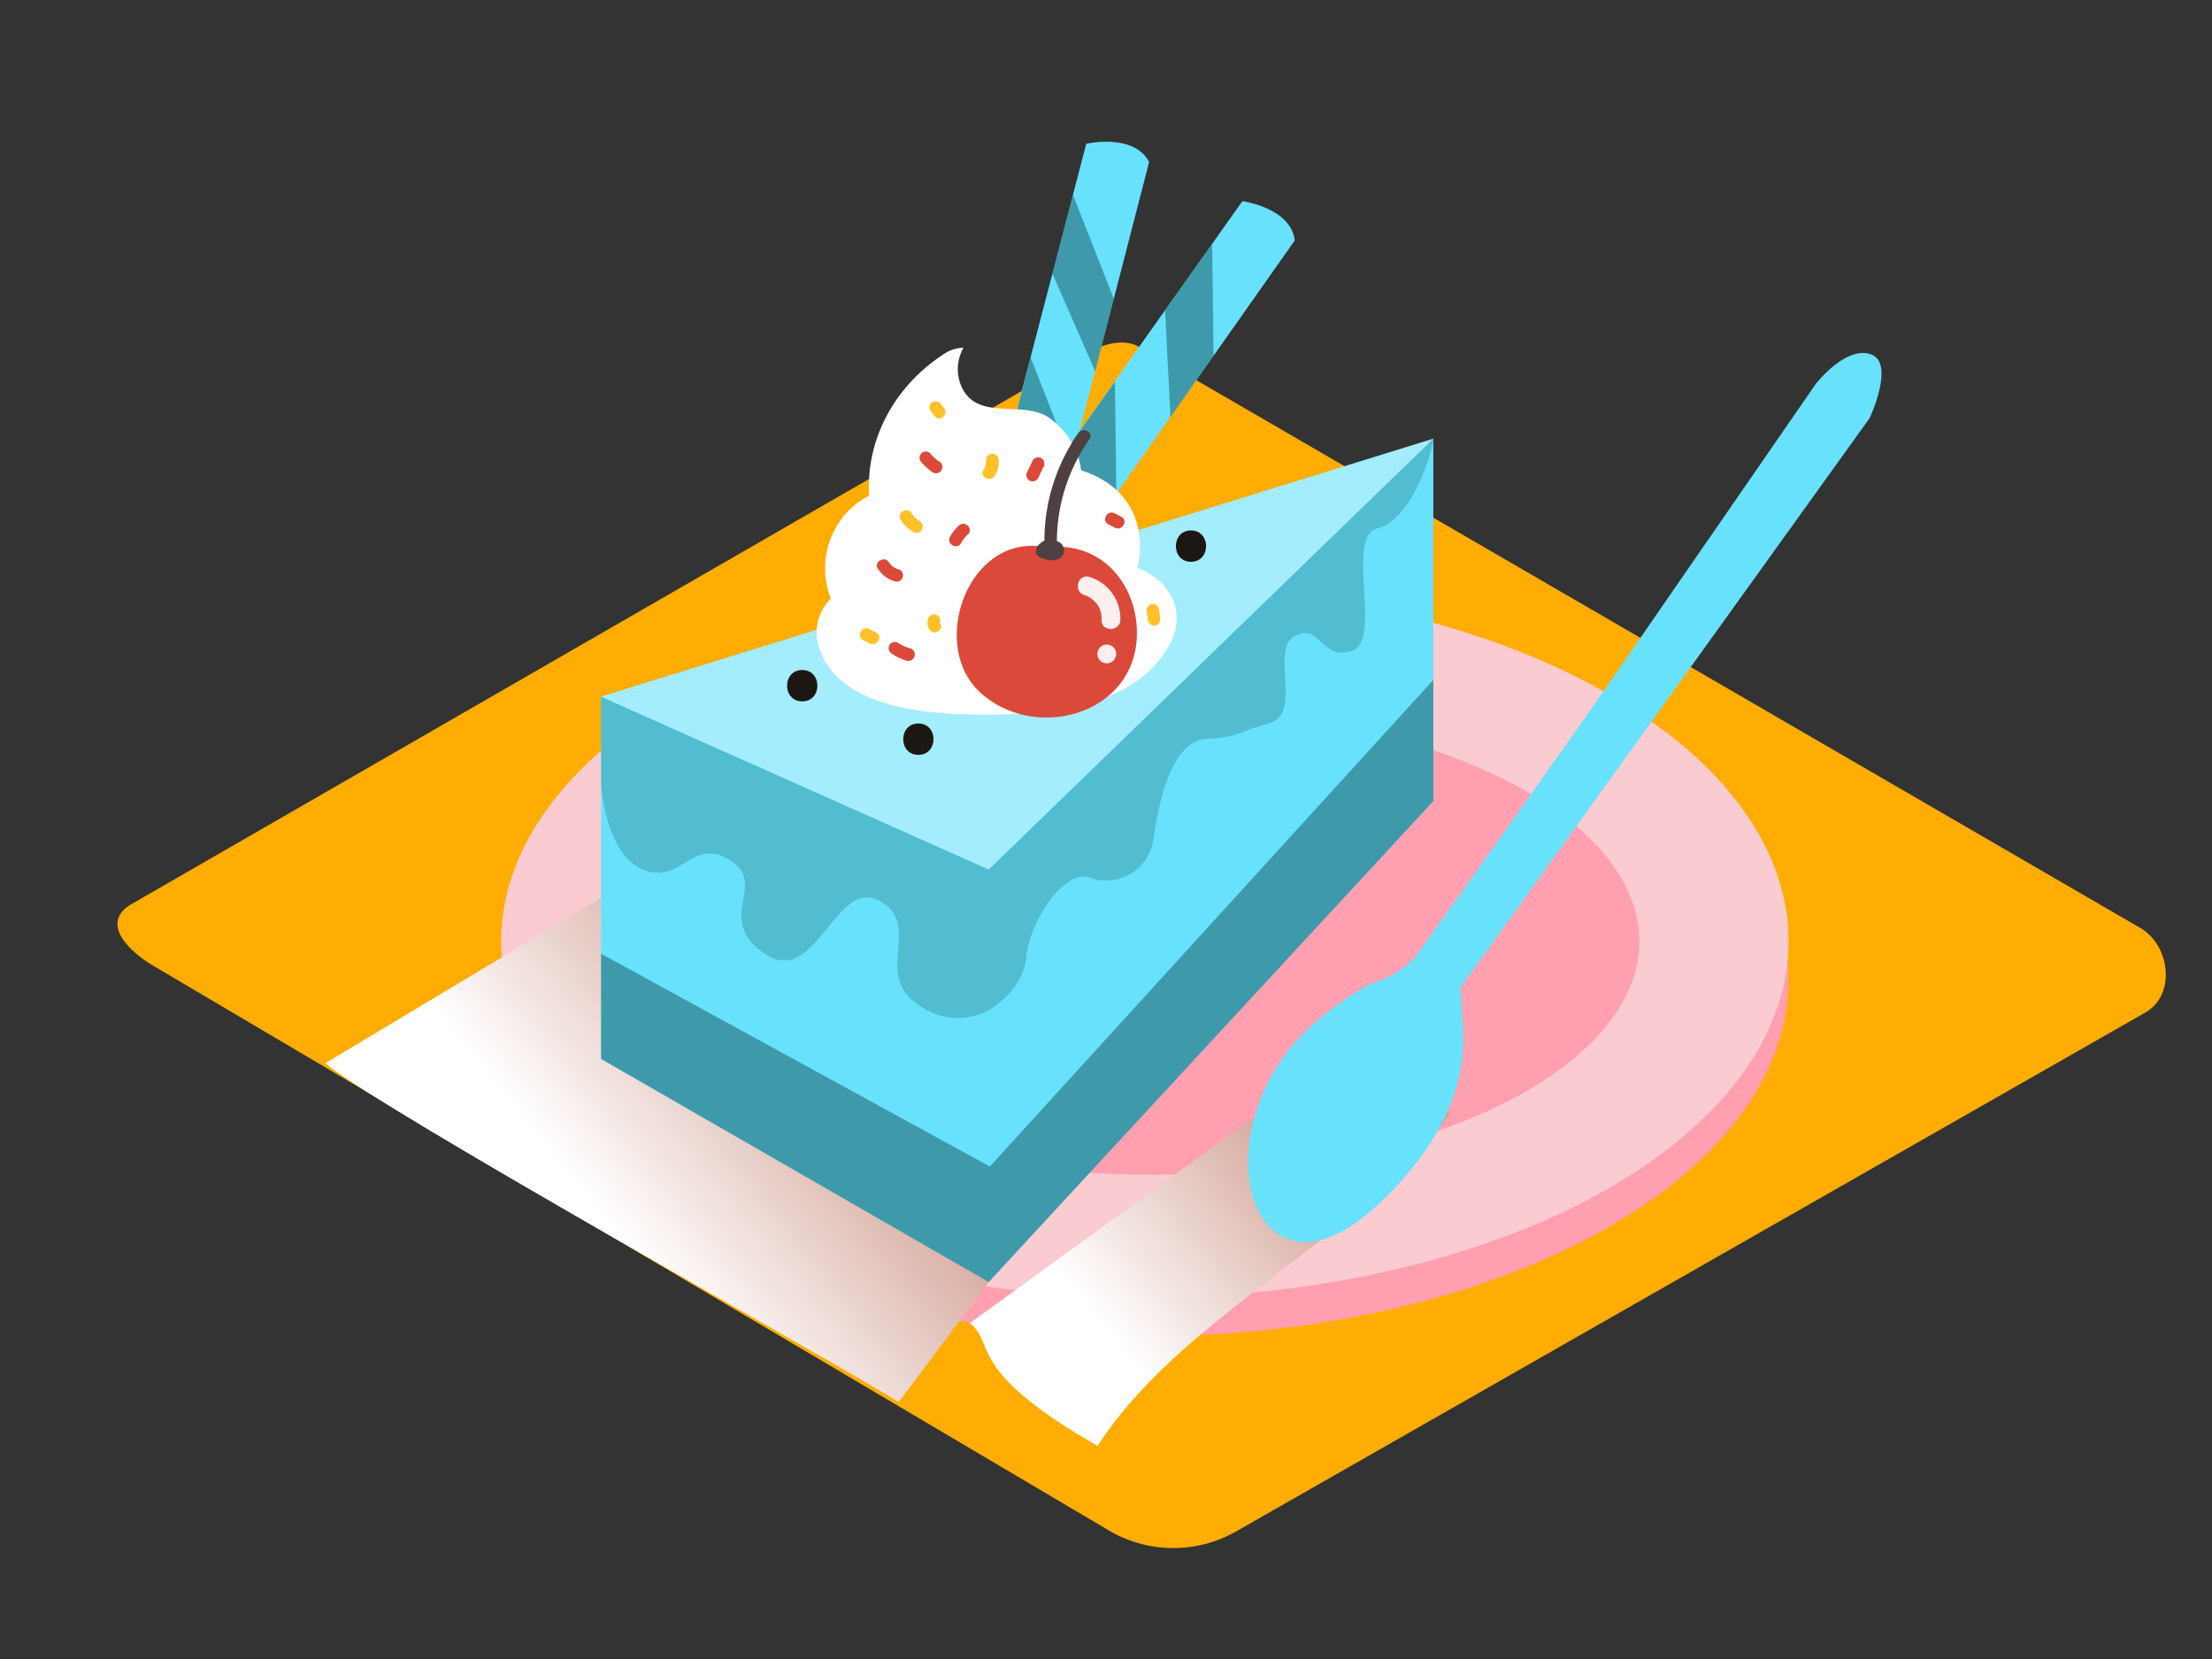 <svg xmlns="http://www.w3.org/2000/svg" xmlns:xlink="http://www.w3.org/1999/xlink" viewBox="0 0 400 300"><rect x="0" y="0" width="400" height="300" fill="#333333" stroke="none"/><defs><linearGradient id="linear-gradient" x1="152.63" y1="188.69" x2="111.19" y2="222.48" gradientUnits="userSpaceOnUse"><stop offset="0" stop-color="#d4a397"/><stop offset="1" stop-color="#fff"/></linearGradient><linearGradient id="linear-gradient-2" x1="237.95" y1="208.76" x2="199.7" y2="239.95" xlink:href="#linear-gradient"/></defs><title>PP</title><g style="isolation:isolate"><g id="Layer_2" data-name="Layer 2"><path d="M200.94,277,28.44,175.06c-5.49-3.08-10.2-8.15-4.85-11.46L196.71,63.82c2.6-1.61,6.54-2.66,9.18-1.13L387,167.78c5.49,3.19,6.48,12.1,1,15.29L223.68,276.84A22.94,22.94,0,0,1,200.94,277Z" fill="#ffad02"/><ellipse cx="207.03" cy="177.23" rx="116.4" ry="64.42" fill="#ff9faf"/><ellipse cx="207.03" cy="170.21" rx="116.4" ry="64.42" fill="#facbd1"/><ellipse cx="208.82" cy="170.21" rx="87.63" ry="42.24" fill="#ff9faf"/><path d="M157.51,153.9l-22.67-7.22-76,45.58c9.47,8.15,93.08,54.54,103.67,61.27l16.28-21.69C177.67,229.23,159.08,156.32,157.51,153.9Z" fill="url(#linear-gradient)" style="mix-blend-mode:multiply"/><polygon points="108.69 125.97 108.69 191.49 178.79 231.83 259.19 144.85 259.19 79.33 108.69 125.97" fill="#68e1fd"/><polygon points="108.69 172.46 179 210.94 259.19 122.95 259.19 144.85 178.79 231.83 108.69 191.49 108.69 172.46" fill="#093e3e" opacity="0.43"/><polygon points="108.69 125.97 178.79 157.24 259.19 79.33 108.69 125.97" fill="#fff" opacity="0.39"/><path d="M180.26,88,196.43,26s8.59-2,11.37,3.29l-17.94,69.5Z" fill="#68e1fd"/><polygon points="194.03 35.22 201.42 54.06 198.04 67.14 190.31 49.46 194.03 35.22" fill="#093e3e" opacity="0.43"/><polygon points="186.39 64.69 193.77 83.53 190.4 96.6 182.67 78.93 186.39 64.69" fill="#093e3e" opacity="0.43"/><path d="M187.66,88.58l37-52.2s8.75,1.15,9.48,7.1L192.8,102.15Z" fill="#68e1fd"/><polygon points="219.2 44.13 219.44 64.36 211.66 75.4 210.68 56.14 219.2 44.13" fill="#093e3e" opacity="0.43"/><polygon points="201.62 68.99 201.87 89.22 194.08 100.26 193.11 81 201.62 68.99" fill="#093e3e" opacity="0.43"/><path d="M205.65,102.67a14.73,14.73,0,0,0,.41-5.52c-.71-6.57-5.12-10.39-10.56-12.1A13.44,13.44,0,0,0,195,82.7a14.3,14.3,0,0,0-4.85-6.84c-4.64-3.75-12.75.36-16-5.38a7.82,7.82,0,0,1,.09-7.61A6.66,6.66,0,0,0,170.72,64c-9,5.82-14.16,15.48-13.56,25.64A14.33,14.33,0,0,0,151,95.68a15,15,0,0,0-.77,12.55c-2.52,2.67-3.54,6.34-1.38,10.7,4.69,9.45,20.12,10.28,29.07,10.3,10.84,0,25.33-1,32.35-10.71C215.49,111.39,211.91,105.09,205.65,102.67Z" fill="#fff"/><path d="M197.86,100.49a13.18,13.18,0,0,0-8.67-1.38,6,6,0,0,0-2-.41c-12.81-.52-18.94,18.48-9.83,26.62,9.95,8.88,27.81,3.9,28.22-10.34C205.76,109.18,203.08,103.3,197.86,100.49Z" fill="#db493a"/><path d="M197,104.33c-2.1-.64-3,2.64-.9,3.28a4.44,4.44,0,0,1,3.1,4.49c-.09,2.19,3.31,2.18,3.4,0A7.89,7.89,0,0,0,197,104.33Z" fill="#fff" opacity="0.91"/><path d="M200.14,116.55a1.7,1.7,0,0,0,0,3.4A1.7,1.7,0,0,0,200.14,116.55Z" fill="#fff" opacity="0.91"/><path d="M197,79.45c.83-1.2-1.13-2.34-2-1.14a34,34,0,0,0-6.14,19.48,1.07,1.07,0,0,0-.59.38,1.88,1.88,0,0,0-.91,1.24,1.16,1.16,0,0,0,.52,1.28c1.25.67,3.52,1.14,4.36-.4a1.7,1.7,0,0,0-.7-2.24,2.15,2.15,0,0,0-.42-.18A32,32,0,0,1,197,79.45Z" fill="#4e4040"/><path d="M145.07,121.16c-3.65,0-3.65,5.67,0,5.67S148.72,121.16,145.07,121.16Z" fill="#1c1713"/><path d="M166.07,130.83c-3.65,0-3.65,5.67,0,5.67S169.72,130.83,166.07,130.83Z" fill="#1c1713"/><path d="M215.37,95.92c-3.65,0-3.65,5.67,0,5.67S219,95.92,215.37,95.92Z" fill="#1c1713"/><path d="M169.83,83.48a8.25,8.25,0,0,1-1.62-1.5,1.14,1.14,0,0,0-1.6,0,1.16,1.16,0,0,0,0,1.6,10.4,10.4,0,0,0,2.08,1.85,1.13,1.13,0,0,0,1.14-2Z" fill="#db493a"/><path d="M162.49,102.95a3,3,0,0,1-1.75-1.27c-.79-1.22-2.75-.09-2,1.14a5.42,5.42,0,0,0,3.1,2.31A1.13,1.13,0,0,0,162.49,102.95Z" fill="#db493a"/><path d="M173.44,95a7.88,7.88,0,0,0-1.65,2.08c-.7,1.28,1.26,2.43,2,1.14A6,6,0,0,1,175,96.65C176.13,95.67,174.53,94.07,173.44,95Z" fill="#db493a"/><path d="M164.57,117.24a7.39,7.39,0,0,1-2.18-1,1.14,1.14,0,0,0-1.55.41,1.16,1.16,0,0,0,.41,1.55,9.33,9.33,0,0,0,2.72,1.27A1.13,1.13,0,0,0,164.57,117.24Z" fill="#db493a"/><path d="M188.3,82.85a1.14,1.14,0,0,0-1.55.41l-1,2.09a1.16,1.16,0,0,0,.41,1.55,1.14,1.14,0,0,0,1.55-.41l1-2.09A1.16,1.16,0,0,0,188.3,82.85Z" fill="#db493a"/><path d="M202.78,93.45l-1.23-.64c-1.29-.67-2.44,1.28-1.14,2l1.23.64C202.93,96.08,204.07,94.13,202.78,93.45Z" fill="#db493a"/><path d="M179.42,82.07a1.14,1.14,0,0,0-1.13,1.13,2.64,2.64,0,0,1-.43,1.73c-.79,1.23,1.17,2.37,2,1.14a4.68,4.68,0,0,0,.74-2.87A1.16,1.16,0,0,0,179.42,82.07Z" fill="#ffc127"/><path d="M166.32,94.24a4.37,4.37,0,0,1-1.47-1.45c-.77-1.24-2.73-.1-2,1.14a6.86,6.86,0,0,0,2.28,2.27C166.42,97,167.56,95,166.32,94.24Z" fill="#ffc127"/><path d="M158.43,114.37l-1.24-.63c-1.3-.65-2.45,1.3-1.14,2l1.24.63C158.59,117,159.74,115,158.43,114.37Z" fill="#ffc127"/><path d="M170,112.7c-.2-.31-.07-.07,0-.17a1.13,1.13,0,0,0-2.19-.6,2.33,2.33,0,0,0,.27,1.92C168.85,115.07,170.81,113.93,170,112.7Z" fill="#ffc127"/><path d="M170.67,73.71,170,72.9a1.14,1.14,0,0,0-1.6,0,1.16,1.16,0,0,0,0,1.6l.64.81a1.14,1.14,0,0,0,1.6,0A1.16,1.16,0,0,0,170.67,73.71Z" fill="#ffc127"/><path d="M209.61,110.35a1.17,1.17,0,0,0-1.13-1.13,1.14,1.14,0,0,0-1.13,1.13l.21,1.66a1.17,1.17,0,0,0,1.13,1.13,1.14,1.14,0,0,0,1.13-1.13Z" fill="#ffc127"/><path d="M108.69,126v15.77s.69,12.69,7.65,15.49,8.76-6.12,15.72-1.66S129,166,138.25,172.42s12.9-13.92,20.75-9.54-.81,12.63,6.36,18.3,13.75,1.29,13.75,1.29,5.91-3.35,6.49-9.54,6.83-16,11.57-14.18a8.64,8.64,0,0,0,11.41-7c.8-5.67,3-17.71,9.52-18.13s5.2-1.12,11.39-2.83.07-13.38,4.68-15.8,4.6,4.51,10.27,2.72S243.16,97,249.08,95.55s9.64-12.64,10.11-16.21l-80.4,77.91Z" fill="#093e3e" opacity="0.23"/><path d="M262.18,201.43a6.77,6.77,0,0,0-.44-1.1l-22.67-7.22-63.67,46.14c4.82,4.15-.74,8.53,23.09,22.22C213.48,238.08,246,224,262.18,201.43Z" fill="url(#linear-gradient-2)" style="mix-blend-mode:multiply"/><path d="M338.09,75.61l-73.9,102.83c-.18.25,0,1.39.06,1.68.08,2.05.19,4.11.31,6.16.63,10.94-4.81,20.44-12,28.19-4.53,4.85-12.58,12.38-19.87,9.51-6.91-2.73-7.84-13.08-6.46-19.34,1.65-7.52,5.31-17.46,21.33-26.6,0,0,5.76-1.59,8.59-5.33s32.15-45.3,32.15-45.3l40.06-58s5.32-6.87,9.89-5.37S338.09,75.61,338.09,75.61Z" fill="#68e1fd"/></g></g></svg>